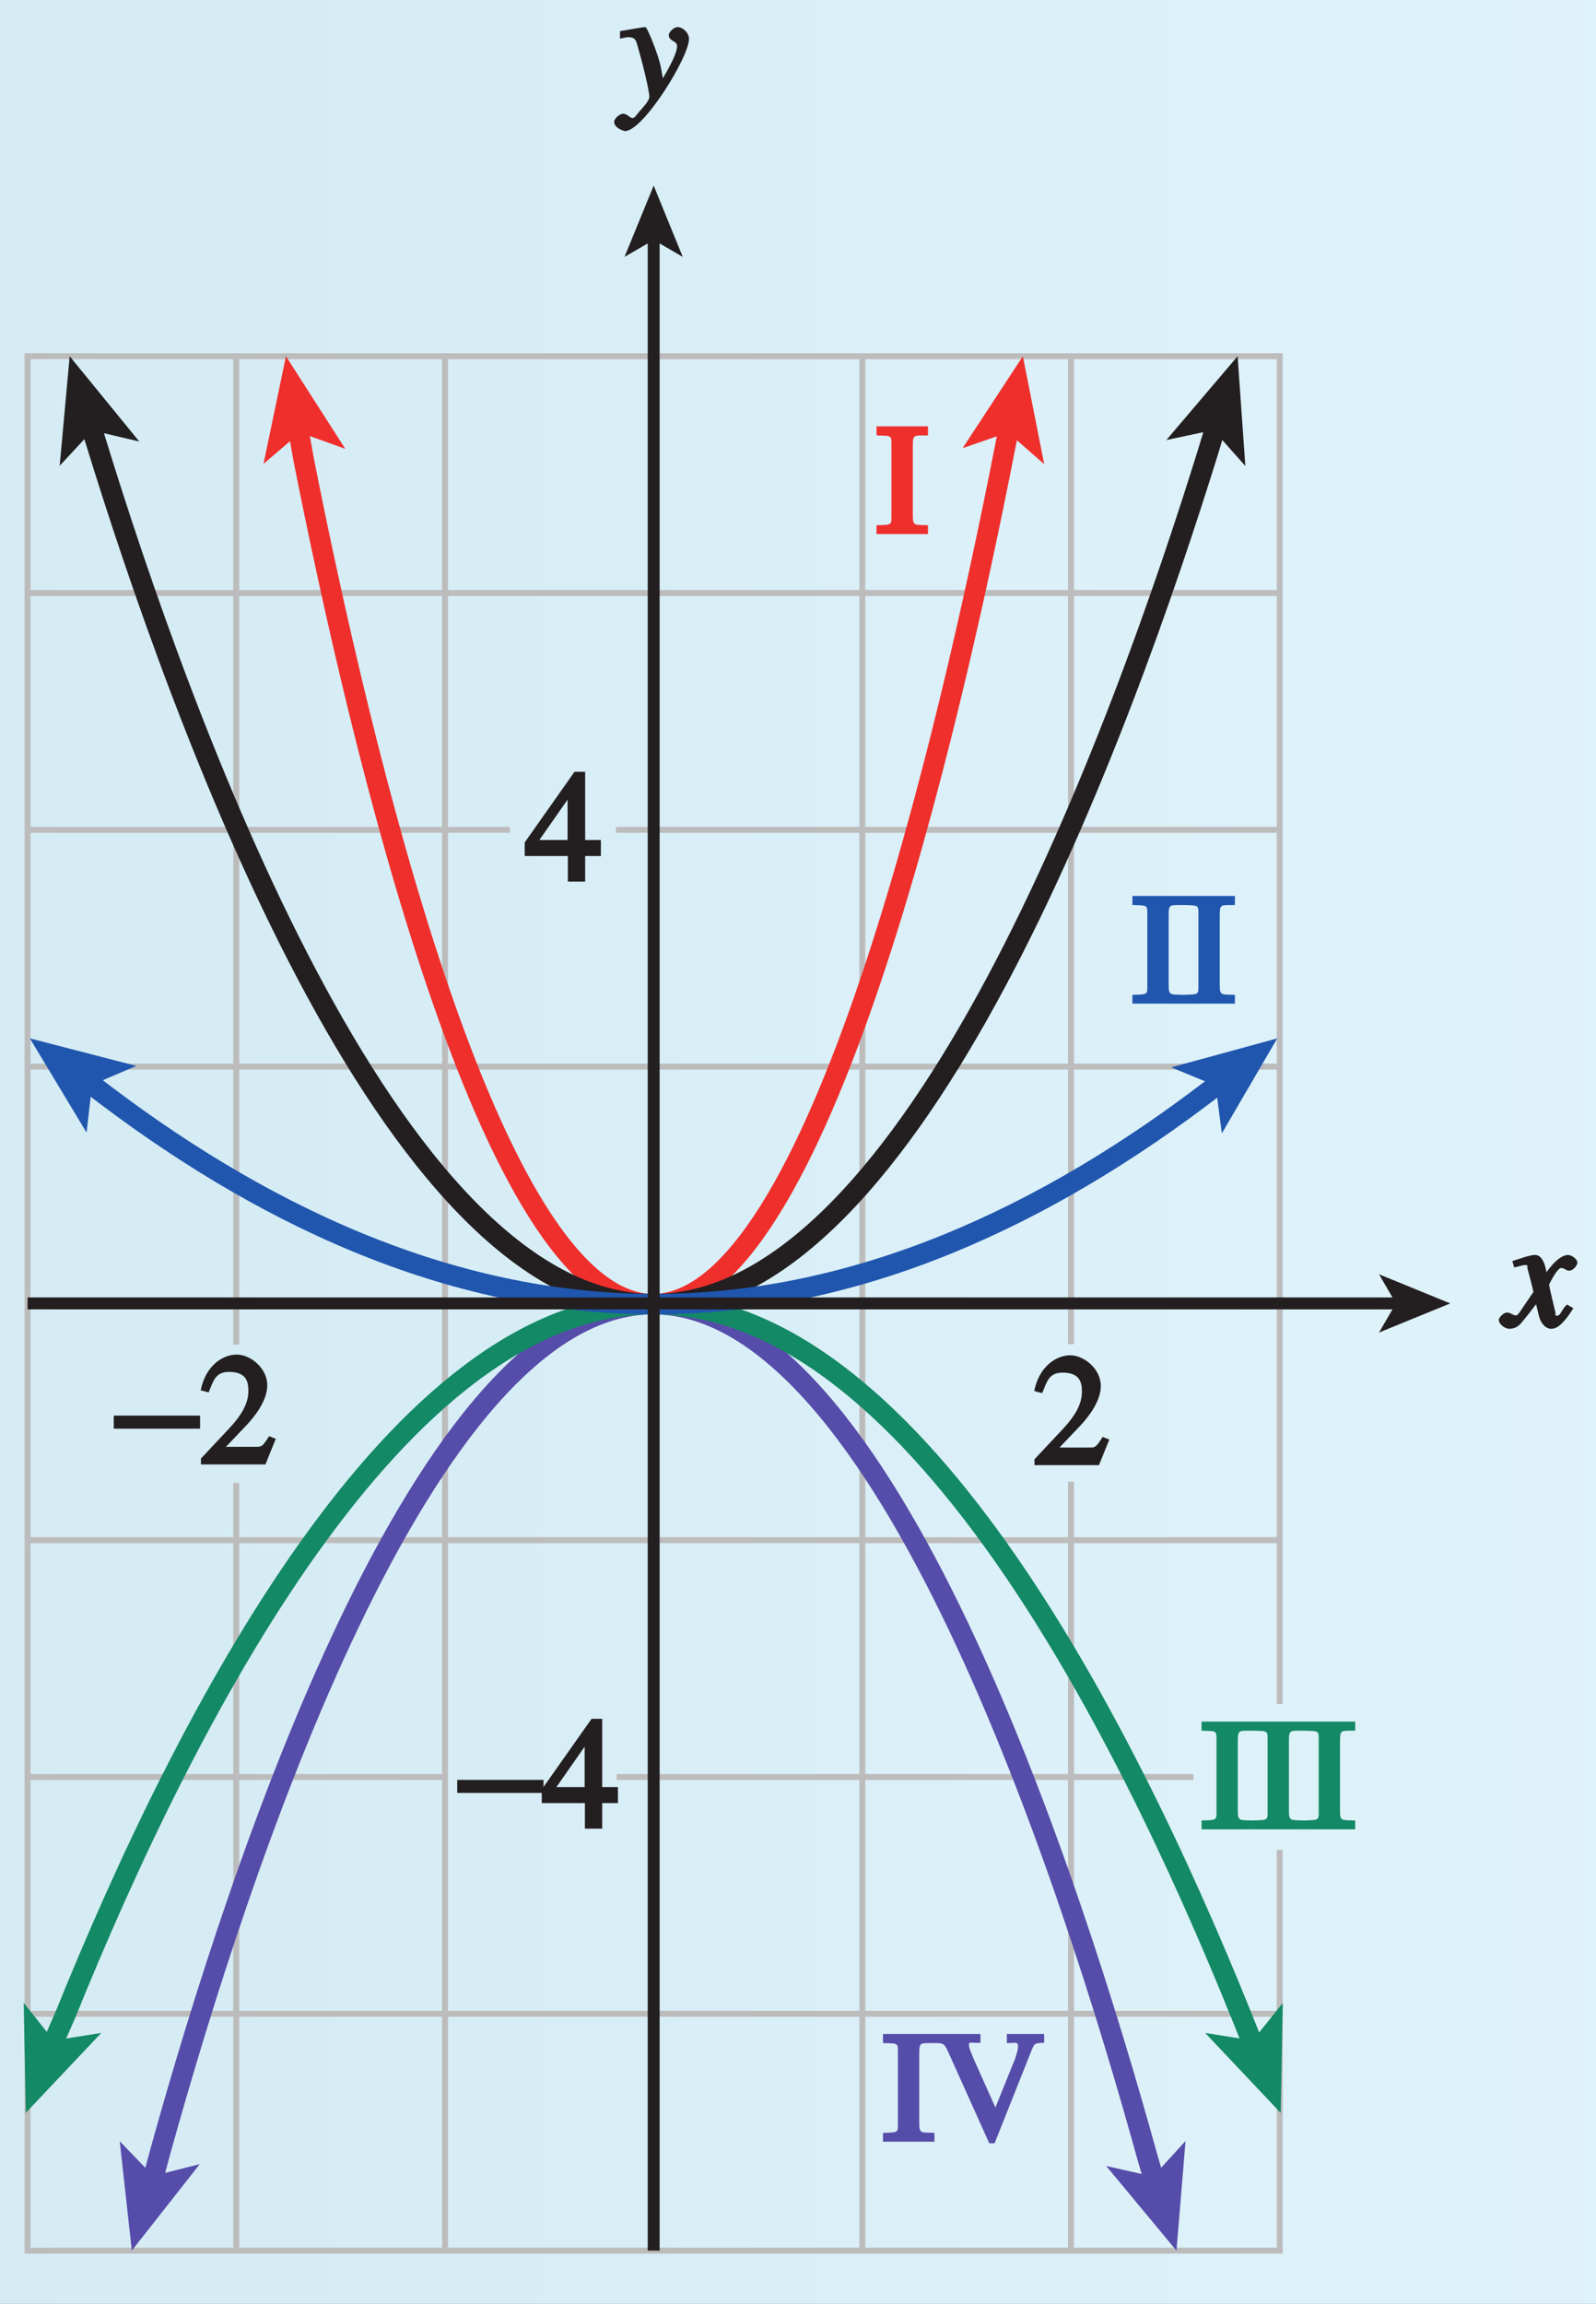 <?xml version="1.0" encoding="UTF-8"?>
<svg xmlns="http://www.w3.org/2000/svg" xmlns:xlink="http://www.w3.org/1999/xlink" width="93.6pt" height="135.042pt" viewBox="0 0 93.6 135.042" version="1.1">
<rect x="0" y="0" width="93.6" height="135.042" fill="#333333" stroke="none"/>
<defs>
<g>
<symbol overflow="visible" id="glyph0-0">
<path style="stroke:none;" d=""/>
</symbol>
<symbol overflow="visible" id="glyph0-1">
<path style="stroke:none;" d="M 0.141 -3.594 C 0.25 -3.625 0.312 -3.641 0.438 -3.641 C 0.953 -3.641 0.891 -3.391 1.141 -2.562 C 1.281 -2.078 1.672 -0.5 1.672 -0.156 C 1.672 0.078 1.344 0.422 1.109 0.688 C 0.812 1.047 0.812 1.094 0.672 1.094 C 0.516 1.094 0.391 0.844 0.125 0.844 C -0.062 0.844 -0.391 1.125 -0.391 1.312 C -0.391 1.688 0.172 1.859 0.25 1.859 C 1.312 1.859 4 -2.469 4 -3.547 C 4 -3.875 3.656 -4.234 3.328 -4.234 C 3.094 -4.234 2.812 -3.922 2.812 -3.781 C 2.812 -3.375 3.297 -3.469 3.297 -3.109 C 3.297 -2.625 2.641 -1.516 2.25 -0.875 L 2.547 -0.781 L 2.359 -1.828 C 2.25 -2.5 1.547 -4.25 1.438 -4.234 C 1.266 -4.234 0.562 -4.094 -0.047 -4 L -0.047 -3.562 Z M 0.141 -3.594 "/>
</symbol>
<symbol overflow="visible" id="glyph0-2">
<path style="stroke:none;" d="M 3.484 -1.234 C 3.25 -0.969 3.188 -0.672 3 -0.672 C 2.828 -0.672 2.938 -0.75 2.891 -0.906 C 2.844 -1.125 2.531 -2.344 2.531 -2.516 L 2.484 -2.406 C 2.484 -2.406 2.984 -3.469 3.234 -3.469 C 3.438 -3.469 3.5 -3.312 3.719 -3.312 C 3.938 -3.312 4.188 -3.625 4.188 -3.781 C 4.188 -4 3.828 -4.234 3.656 -4.234 C 3.188 -4.234 2.641 -3.656 2.172 -2.922 L 2.469 -2.812 L 2.359 -3.312 C 2.203 -4.109 1.906 -4.234 1.703 -4.234 C 1.406 -4.234 0.812 -4.016 0.375 -3.875 L 0.484 -3.5 C 0.906 -3.609 1.031 -3.641 1.109 -3.641 C 1.344 -3.641 1.203 -3.641 1.281 -3.359 C 1.297 -3.328 1.609 -2.125 1.609 -2.062 C 0.844 -0.969 0.734 -0.688 0.578 -0.688 C 0.422 -0.688 0.266 -0.859 0.062 -0.859 C -0.141 -0.859 -0.422 -0.562 -0.422 -0.422 C -0.422 -0.203 -0.094 0.094 0.203 0.094 C 0.484 0.094 0.703 -0.031 0.859 -0.203 C 1.156 -0.547 1.531 -1.031 1.766 -1.344 L 1.938 -0.641 C 2.062 -0.156 2.375 0.094 2.641 0.094 C 2.844 0.094 3.219 0.062 3.953 -1.109 L 3.578 -1.328 Z M 3.484 -1.234 "/>
</symbol>
<symbol overflow="visible" id="glyph1-0">
<path style="stroke:none;" d=""/>
</symbol>
<symbol overflow="visible" id="glyph1-1">
<path style="stroke:none;" d="M 0.156 0 L 3 0 L 3 -0.516 C 2.172 -0.547 2.109 -0.453 2.109 -1.156 L 2.109 -5.141 C 2.109 -5.875 2.172 -5.766 3 -5.781 L 3 -6.312 L -0.016 -6.312 L -0.016 -5.781 C 0.906 -5.75 0.859 -5.812 0.859 -5.141 L 0.859 -1.156 C 0.859 -0.516 0.922 -0.547 -0.016 -0.516 L -0.016 0 Z M 0.156 0 "/>
</symbol>
<symbol overflow="visible" id="glyph1-2">
<path style="stroke:none;" d="M 6.266 -6.312 L 4.25 -6.312 L 4.25 -5.781 C 4.766 -5.766 4.906 -5.906 4.906 -5.547 C 4.906 -5.359 4.766 -4.969 4.75 -4.906 L 3.422 -1.609 L 3.75 -1.625 L 2.391 -4.656 C 2.188 -5.125 2.031 -5.484 2.031 -5.625 C 2.031 -5.906 2.031 -5.766 2.703 -5.797 L 2.703 -6.312 L -0.031 -6.312 L -0.031 -5.781 C 0.562 -5.766 0.562 -5.828 0.922 -5.016 L 3.219 0.094 L 3.531 0.094 L 5.609 -5.125 C 5.875 -5.812 5.844 -5.766 6.438 -5.797 L 6.438 -6.312 Z M 6.266 -6.312 "/>
</symbol>
<symbol overflow="visible" id="glyph1-3">
<path style="stroke:none;" d="M 4.25 -2.438 L 3.484 -2.438 L 3.484 -6.438 L 2.859 -6.438 L -0.062 -2.297 L -0.062 -1.5 L 2.469 -1.5 L 2.469 0 L 3.484 0 L 3.484 -1.5 L 4.406 -1.5 L 4.406 -2.438 Z M 2.625 -2.438 L 0.797 -2.438 L 2.688 -5.141 L 2.453 -5.141 L 2.453 -2.438 Z M 2.625 -2.438 "/>
</symbol>
<symbol overflow="visible" id="glyph1-4">
<path style="stroke:none;" d="M 4.281 -1.578 L 4.094 -1.656 C 3.688 -1.016 3.641 -1.031 3.297 -1.031 L 1.562 -1.031 L 2.781 -2.312 C 3.172 -2.734 3.984 -3.688 3.984 -4.641 C 3.984 -5.641 3 -6.438 2.188 -6.438 C 1.391 -6.438 0.375 -5.812 0.078 -4.344 L 0.547 -4.219 C 0.828 -4.906 0.938 -5.422 1.75 -5.422 C 2.812 -5.422 2.875 -4.766 2.875 -4.297 C 2.875 -3.625 2.531 -2.938 1.75 -2.109 L 0.094 -0.344 L 0.094 0 L 3.875 0 L 4.484 -1.5 Z M 4.281 -1.578 "/>
</symbol>
<symbol overflow="visible" id="glyph2-0">
<path style="stroke:none;" d=""/>
</symbol>
<symbol overflow="visible" id="glyph2-1">
<path style="stroke:none;" d="M 0.094 -2.094 L 4.984 -2.094 L 4.984 -2.859 L -0.078 -2.859 L -0.078 -2.094 Z M 0.094 -2.094 "/>
</symbol>
</g>
<linearGradient id="linear0" gradientUnits="userSpaceOnUse" x1="157.495" y1="128" x2="223.686" y2="128" gradientTransform="matrix(1.414,0,0,0.679,-222.714,-18.746)">
<stop offset="0" style="stop-color:rgb(83.293%,92.305%,95.808%);stop-opacity:1;"/>
<stop offset="0.125" style="stop-color:rgb(83.569%,92.491%,95.958%);stop-opacity:1;"/>
<stop offset="0.25" style="stop-color:rgb(84.125%,92.865%,96.257%);stop-opacity:1;"/>
<stop offset="0.375" style="stop-color:rgb(84.68%,93.239%,96.555%);stop-opacity:1;"/>
<stop offset="0.5" style="stop-color:rgb(85.239%,93.614%,96.854%);stop-opacity:1;"/>
<stop offset="0.625" style="stop-color:rgb(85.797%,93.988%,97.153%);stop-opacity:1;"/>
<stop offset="0.75" style="stop-color:rgb(86.36%,94.365%,97.453%);stop-opacity:1;"/>
<stop offset="0.875" style="stop-color:rgb(86.923%,94.742%,97.752%);stop-opacity:1;"/>
<stop offset="1" style="stop-color:rgb(87.489%,95.117%,98.051%);stop-opacity:1;"/>
</linearGradient>
<clipPath id="clip1">
  <path d="M 1.316 20 L 76 20 L 76 132.875 L 1.316 132.875 Z M 1.316 20 "/>
</clipPath>
<clipPath id="clip2">
  <path d="M 1.316 17 L 79 17 L 79 84 L 1.316 84 Z M 1.316 17 "/>
</clipPath>
<clipPath id="clip3">
  <path d="M 1.316 69 L 76 69 L 76 132.875 L 1.316 132.875 Z M 1.316 69 "/>
</clipPath>
<clipPath id="clip4">
  <path d="M 1.316 69 L 81 69 L 81 128 L 1.316 128 Z M 1.316 69 "/>
</clipPath>
<clipPath id="clip5">
  <path d="M 1.316 56 L 79 56 L 79 84 L 1.316 84 Z M 1.316 56 "/>
</clipPath>
<clipPath id="clip6">
  <path d="M 37 13 L 39 13 L 39 132.875 L 37 132.875 Z M 37 13 "/>
</clipPath>
<clipPath id="clip7">
  <path d="M 87 73 L 92.727 73 L 92.727 78 L 87 78 Z M 87 73 "/>
</clipPath>
<clipPath id="clip8">
  <path d="M 1.316 76 L 83 76 L 83 77 L 1.316 77 Z M 1.316 76 "/>
</clipPath>
<clipPath id="clip9">
  <path d="M 1.316 117 L 6 117 L 6 124 L 1.316 124 Z M 1.316 117 "/>
</clipPath>
<clipPath id="clip10">
  <path d="M 1.316 60 L 8 60 L 8 67 L 1.316 67 Z M 1.316 60 "/>
</clipPath>
</defs>
<g id="surface1">
<path style=" stroke:none;fill-rule:nonzero;fill:url(#linear0);" d="M 0 0 L 0 135.043 L 93.602 135.043 L 93.602 0 Z M 0 0 "/>
<g clip-path="url(#clip1)" clip-rule="nonzero">
<path style="fill:none;stroke-width:0.35;stroke-linecap:butt;stroke-linejoin:miter;stroke:rgb(74.12%,73.648%,73.766%);stroke-opacity:1;stroke-miterlimit:4;" d="M 523.265 423.792 L 523.265 400.296 L 449.831 400.296 L 449.831 511.335 L 523.265 511.335 L 523.265 432.327 M 462.07 453.394 L 462.07 511.335 M 462.07 400.296 L 462.07 445.296 M 474.312 400.296 L 474.312 511.335 M 486.55 400.296 L 486.55 511.335 M 498.788 400.296 L 498.788 511.335 M 511.027 453.429 L 511.027 511.335 M 511.027 400.296 L 511.027 445.37 M 449.831 497.456 L 523.265 497.456 M 484.335 483.574 L 523.265 483.574 M 449.831 483.574 L 478.124 483.574 M 449.831 469.695 L 523.265 469.695 M 449.831 455.816 L 523.265 455.816 M 449.831 441.937 L 523.265 441.937 M 484.378 428.058 L 518.202 428.058 M 449.831 428.058 L 474.312 428.058 M 449.831 414.179 L 523.265 414.179 " transform="matrix(1,0,0,-1,-448.214,532.214)"/>
</g>
<path style="fill:none;stroke-width:1.2;stroke-linecap:butt;stroke-linejoin:miter;stroke:rgb(93.61%,18.434%,17.378%);stroke-opacity:1;stroke-miterlimit:4;" d="M 507.585 508.144 L 507.117 505.788 C 503.91 489.445 496.179 455.773 486.519 455.773 C 476.956 455.773 469.285 488.781 466.019 505.296 L 465.355 509.027 " transform="matrix(1,0,0,-1,-448.214,532.214)"/>
<g clip-path="url(#clip2)" clip-rule="nonzero">
<path style="fill:none;stroke-width:1.2;stroke-linecap:butt;stroke-linejoin:miter;stroke:rgb(13.73%,12.16%,12.549%);stroke-opacity:1;stroke-miterlimit:4;" d="M 453.23 508.277 L 453.808 506.417 C 458.753 490.327 471.081 455.773 486.542 455.773 C 501.812 455.773 514.027 489.488 519.089 505.82 L 519.769 508.07 " transform="matrix(1,0,0,-1,-448.214,532.214)"/>
</g>
<g clip-path="url(#clip3)" clip-rule="nonzero">
<path style="fill:none;stroke-width:1.2;stroke-linecap:butt;stroke-linejoin:miter;stroke:rgb(33.749%,29.781%,66.321%);stroke-opacity:1;stroke-miterlimit:4;" d="M 516.538 402.269 L 515.527 405.695 C 511.023 422.015 500.132 455.773 486.515 455.773 C 473.035 455.773 462.226 422.687 457.64 406.191 L 456.835 403.214 " transform="matrix(1,0,0,-1,-448.214,532.214)"/>
</g>
<g clip-path="url(#clip4)" clip-rule="nonzero">
<path style="fill:none;stroke-width:1.2;stroke-linecap:butt;stroke-linejoin:miter;stroke:rgb(7.799%,53.665%,39.754%);stroke-opacity:1;stroke-miterlimit:4;" d="M 522.027 411.55 L 520.976 414.179 C 513.968 431.507 501.519 455.773 486.527 455.773 C 471.531 455.773 459.085 431.507 452.074 414.179 L 451.038 411.8 " transform="matrix(1,0,0,-1,-448.214,532.214)"/>
</g>
<g clip-path="url(#clip5)" clip-rule="nonzero">
<path style="fill:none;stroke-width:1.2;stroke-linecap:butt;stroke-linejoin:miter;stroke:rgb(12.627%,33.806%,68.193%);stroke-opacity:1;stroke-miterlimit:4;" d="M 453.523 468.695 C 463.226 461.171 474.425 455.773 486.601 455.773 C 498.617 455.773 509.679 461.031 519.292 468.394 L 520.202 469.222 " transform="matrix(1,0,0,-1,-448.214,532.214)"/>
</g>
<g style="fill:rgb(13.73%,12.16%,12.549%);fill-opacity:1;">
  <use xlink:href="#glyph0-1" x="36.409" y="5.823"/>
</g>
<g clip-path="url(#clip6)" clip-rule="nonzero">
<path style="fill:none;stroke-width:0.7;stroke-linecap:butt;stroke-linejoin:miter;stroke:rgb(13.73%,12.16%,12.549%);stroke-opacity:1;stroke-miterlimit:4;" d="M 486.55 400.296 L 486.55 518.367 " transform="matrix(1,0,0,-1,-448.214,532.214)"/>
</g>
<path style=" stroke:none;fill-rule:nonzero;fill:rgb(13.73%,12.16%,12.549%);fill-opacity:1;" d="M 38.336 10.879 L 40.043 15.059 L 38.336 14.066 L 36.625 15.059 L 38.336 10.879 "/>
<g clip-path="url(#clip7)" clip-rule="nonzero">
<g style="fill:rgb(13.73%,12.16%,12.549%);fill-opacity:1;">
  <use xlink:href="#glyph0-2" x="88.32" y="77.791"/>
</g>
</g>
<g clip-path="url(#clip8)" clip-rule="nonzero">
<path style="fill:none;stroke-width:0.7;stroke-linecap:butt;stroke-linejoin:miter;stroke:rgb(13.73%,12.16%,12.549%);stroke-opacity:1;stroke-miterlimit:4;" d="M 530.3 455.816 L 449.831 455.816 " transform="matrix(1,0,0,-1,-448.214,532.214)"/>
</g>
<path style=" stroke:none;fill-rule:nonzero;fill:rgb(13.73%,12.16%,12.549%);fill-opacity:1;" d="M 85.051 76.398 L 80.875 78.105 L 81.867 76.398 L 80.875 74.691 L 85.051 76.398 "/>
<path style=" stroke:none;fill-rule:nonzero;fill:rgb(13.73%,12.16%,12.549%);fill-opacity:1;" d="M 4.086 20.879 L 8.168 25.879 L 5.418 25.234 L 3.5 27.301 L 4.086 20.879 "/>
<path style=" stroke:none;fill-rule:nonzero;fill:rgb(13.73%,12.16%,12.549%);fill-opacity:1;" d="M 72.582 20.879 L 73.035 27.312 L 71.16 25.207 L 68.402 25.793 L 72.582 20.879 "/>
<path style=" stroke:none;fill-rule:nonzero;fill:rgb(12.627%,33.806%,68.193%);fill-opacity:1;" d="M 74.906 60.863 L 71.656 66.434 L 71.293 63.637 L 68.688 62.562 L 74.906 60.863 "/>
<path style=" stroke:none;fill-rule:nonzero;fill:rgb(7.799%,53.665%,39.754%);fill-opacity:1;" d="M 75.109 123.848 L 70.68 119.16 L 73.469 119.602 L 75.23 117.402 L 75.109 123.848 "/>
<path style=" stroke:none;fill-rule:nonzero;fill:rgb(33.749%,29.781%,66.321%);fill-opacity:1;" d="M 68.996 131.918 L 64.875 126.957 L 67.625 127.578 L 69.527 125.492 L 68.996 131.918 "/>
<g clip-path="url(#clip9)" clip-rule="nonzero">
<path style=" stroke:none;fill-rule:nonzero;fill:rgb(7.799%,53.665%,39.754%);fill-opacity:1;" d="M 1.512 123.844 L 5.941 119.156 L 3.152 119.602 L 1.391 117.398 L 1.512 123.844 "/>
</g>
<path style=" stroke:none;fill-rule:nonzero;fill:rgb(33.749%,29.781%,66.321%);fill-opacity:1;" d="M 7.73 131.918 L 11.715 126.848 L 8.98 127.539 L 7.023 125.508 L 7.73 131.918 "/>
<g clip-path="url(#clip10)" clip-rule="nonzero">
<path style=" stroke:none;fill-rule:nonzero;fill:rgb(12.627%,33.806%,68.193%);fill-opacity:1;" d="M 1.75 60.863 L 7.992 62.477 L 5.398 63.586 L 5.078 66.387 L 1.75 60.863 "/>
</g>
<path style=" stroke:none;fill-rule:nonzero;fill:rgb(93.61%,18.434%,17.378%);fill-opacity:1;" d="M 59.988 20.879 L 61.238 27.207 L 59.117 25.348 L 56.453 26.27 L 59.988 20.879 "/>
<path style=" stroke:none;fill-rule:nonzero;fill:rgb(93.61%,18.434%,17.378%);fill-opacity:1;" d="M 16.77 20.879 L 20.25 26.309 L 17.598 25.355 L 15.453 27.191 L 16.77 20.879 "/>
<g style="fill:rgb(7.799%,53.665%,39.754%);fill-opacity:1;">
  <use xlink:href="#glyph1-1" x="70.484" y="107.222"/>
  <use xlink:href="#glyph1-1" x="73.481" y="107.222"/>
  <use xlink:href="#glyph1-1" x="76.478" y="107.222"/>
</g>
<g style="fill:rgb(33.749%,29.781%,66.321%);fill-opacity:1;">
  <use xlink:href="#glyph1-1" x="51.801" y="125.532"/>
  <use xlink:href="#glyph1-2" x="54.798" y="125.532"/>
</g>
<g style="fill:rgb(12.627%,33.806%,68.193%);fill-opacity:1;">
  <use xlink:href="#glyph1-1" x="66.427" y="58.829"/>
  <use xlink:href="#glyph1-1" x="69.424" y="58.829"/>
</g>
<g style="fill:rgb(93.61%,18.434%,17.378%);fill-opacity:1;">
  <use xlink:href="#glyph1-1" x="51.423" y="31.303"/>
</g>
<g style="fill:rgb(13.73%,12.16%,12.549%);fill-opacity:1;">
  <use xlink:href="#glyph1-3" x="30.834" y="51.675"/>
</g>
<g style="fill:rgb(13.73%,12.16%,12.549%);fill-opacity:1;">
  <use xlink:href="#glyph2-1" x="26.893" y="107.185"/>
</g>
<g style="fill:rgb(13.73%,12.16%,12.549%);fill-opacity:1;">
  <use xlink:href="#glyph1-3" x="31.834" y="107.185"/>
</g>
<g style="fill:rgb(13.73%,12.16%,12.549%);fill-opacity:1;">
  <use xlink:href="#glyph2-1" x="6.75" y="85.834"/>
</g>
<g style="fill:rgb(13.73%,12.16%,12.549%);fill-opacity:1;">
  <use xlink:href="#glyph1-4" x="11.691" y="85.834"/>
</g>
<g style="fill:rgb(13.73%,12.16%,12.549%);fill-opacity:1;">
  <use xlink:href="#glyph1-4" x="60.575" y="85.877"/>
</g>
<path style="fill:none;stroke-width:0.5;stroke-linecap:butt;stroke-linejoin:miter;stroke:rgb(100%,100%,100%);stroke-opacity:1;stroke-miterlimit:10;" d="M 41.999 803.999 L 41.999 779.999 M -0.001 761.999 L 23.999 761.999 M 653.999 803.999 L 653.999 779.999 M 695.999 761.999 L 671.999 761.999 M 41.999 -0.001 L 41.999 23.999 M -0.001 41.999 L 23.999 41.999 M 653.999 -0.001 L 653.999 23.999 M 695.999 41.999 L 671.999 41.999 " transform="matrix(1,0,0,-1,-448.214,532.214)"/>
<path style="fill:none;stroke-width:0.25;stroke-linecap:butt;stroke-linejoin:miter;stroke:rgb(0%,0%,0%);stroke-opacity:1;stroke-miterlimit:10;" d="M 41.999 803.999 L 41.999 779.999 M -0.001 761.999 L 23.999 761.999 M 653.999 803.999 L 653.999 779.999 M 695.999 761.999 L 671.999 761.999 M 41.999 -0.001 L 41.999 23.999 M -0.001 41.999 L 23.999 41.999 M 653.999 -0.001 L 653.999 23.999 M 695.999 41.999 L 671.999 41.999 " transform="matrix(1,0,0,-1,-448.214,532.214)"/>
<path style="fill:none;stroke-width:0.5;stroke-linecap:butt;stroke-linejoin:miter;stroke:rgb(100%,100%,100%);stroke-opacity:1;stroke-miterlimit:10;" d="M 323.999 791.999 L 371.999 791.999 M 323.999 11.999 L 371.999 11.999 M 11.999 425.999 L 11.999 377.999 M 683.999 425.999 L 683.999 377.999 M 347.999 803.999 L 347.999 779.999 M 347.999 23.999 L 347.999 -0.001 M -0.001 401.999 L 23.999 401.999 M 671.999 401.999 L 695.999 401.999 M 347.999 791.999 L 353.999 791.999 C 353.999 788.687 351.312 785.999 347.999 785.999 C 344.687 785.999 341.999 788.687 341.999 791.999 C 341.999 795.312 344.687 797.999 347.999 797.999 C 351.312 797.999 353.999 795.312 353.999 791.999 M 347.999 11.999 L 353.999 11.999 C 353.999 8.687 351.312 5.999 347.999 5.999 C 344.687 5.999 341.999 8.687 341.999 11.999 C 341.999 15.312 344.687 17.999 347.999 17.999 C 351.312 17.999 353.999 15.312 353.999 11.999 M 11.999 401.999 L 17.999 401.999 C 17.999 398.687 15.312 395.999 11.999 395.999 C 8.687 395.999 5.999 398.687 5.999 401.999 C 5.999 405.312 8.687 407.999 11.999 407.999 C 15.312 407.999 17.999 405.312 17.999 401.999 M 683.999 401.999 L 689.999 401.999 C 689.999 398.687 687.312 395.999 683.999 395.999 C 680.687 395.999 677.999 398.687 677.999 401.999 C 677.999 405.312 680.687 407.999 683.999 407.999 C 687.312 407.999 689.999 405.312 689.999 401.999 " transform="matrix(1,0,0,-1,-448.214,532.214)"/>
<path style="fill:none;stroke-width:0.25;stroke-linecap:butt;stroke-linejoin:miter;stroke:rgb(0%,0%,0%);stroke-opacity:1;stroke-miterlimit:10;" d="M 323.999 791.999 L 371.999 791.999 M 323.999 11.999 L 371.999 11.999 M 11.999 425.999 L 11.999 377.999 M 683.999 425.999 L 683.999 377.999 M 347.999 803.999 L 347.999 779.999 M 347.999 23.999 L 347.999 -0.001 M -0.001 401.999 L 23.999 401.999 M 671.999 401.999 L 695.999 401.999 M 347.999 791.999 L 353.999 791.999 C 353.999 788.687 351.312 785.999 347.999 785.999 C 344.687 785.999 341.999 788.687 341.999 791.999 C 341.999 795.312 344.687 797.999 347.999 797.999 C 351.312 797.999 353.999 795.312 353.999 791.999 M 347.999 11.999 L 353.999 11.999 C 353.999 8.687 351.312 5.999 347.999 5.999 C 344.687 5.999 341.999 8.687 341.999 11.999 C 341.999 15.312 344.687 17.999 347.999 17.999 C 351.312 17.999 353.999 15.312 353.999 11.999 M 11.999 401.999 L 17.999 401.999 C 17.999 398.687 15.312 395.999 11.999 395.999 C 8.687 395.999 5.999 398.687 5.999 401.999 C 5.999 405.312 8.687 407.999 11.999 407.999 C 15.312 407.999 17.999 405.312 17.999 401.999 M 683.999 401.999 L 689.999 401.999 C 689.999 398.687 687.312 395.999 683.999 395.999 C 680.687 395.999 677.999 398.687 677.999 401.999 C 677.999 405.312 680.687 407.999 683.999 407.999 C 687.312 407.999 689.999 405.312 689.999 401.999 " transform="matrix(1,0,0,-1,-448.214,532.214)"/>
</g>
</svg>
